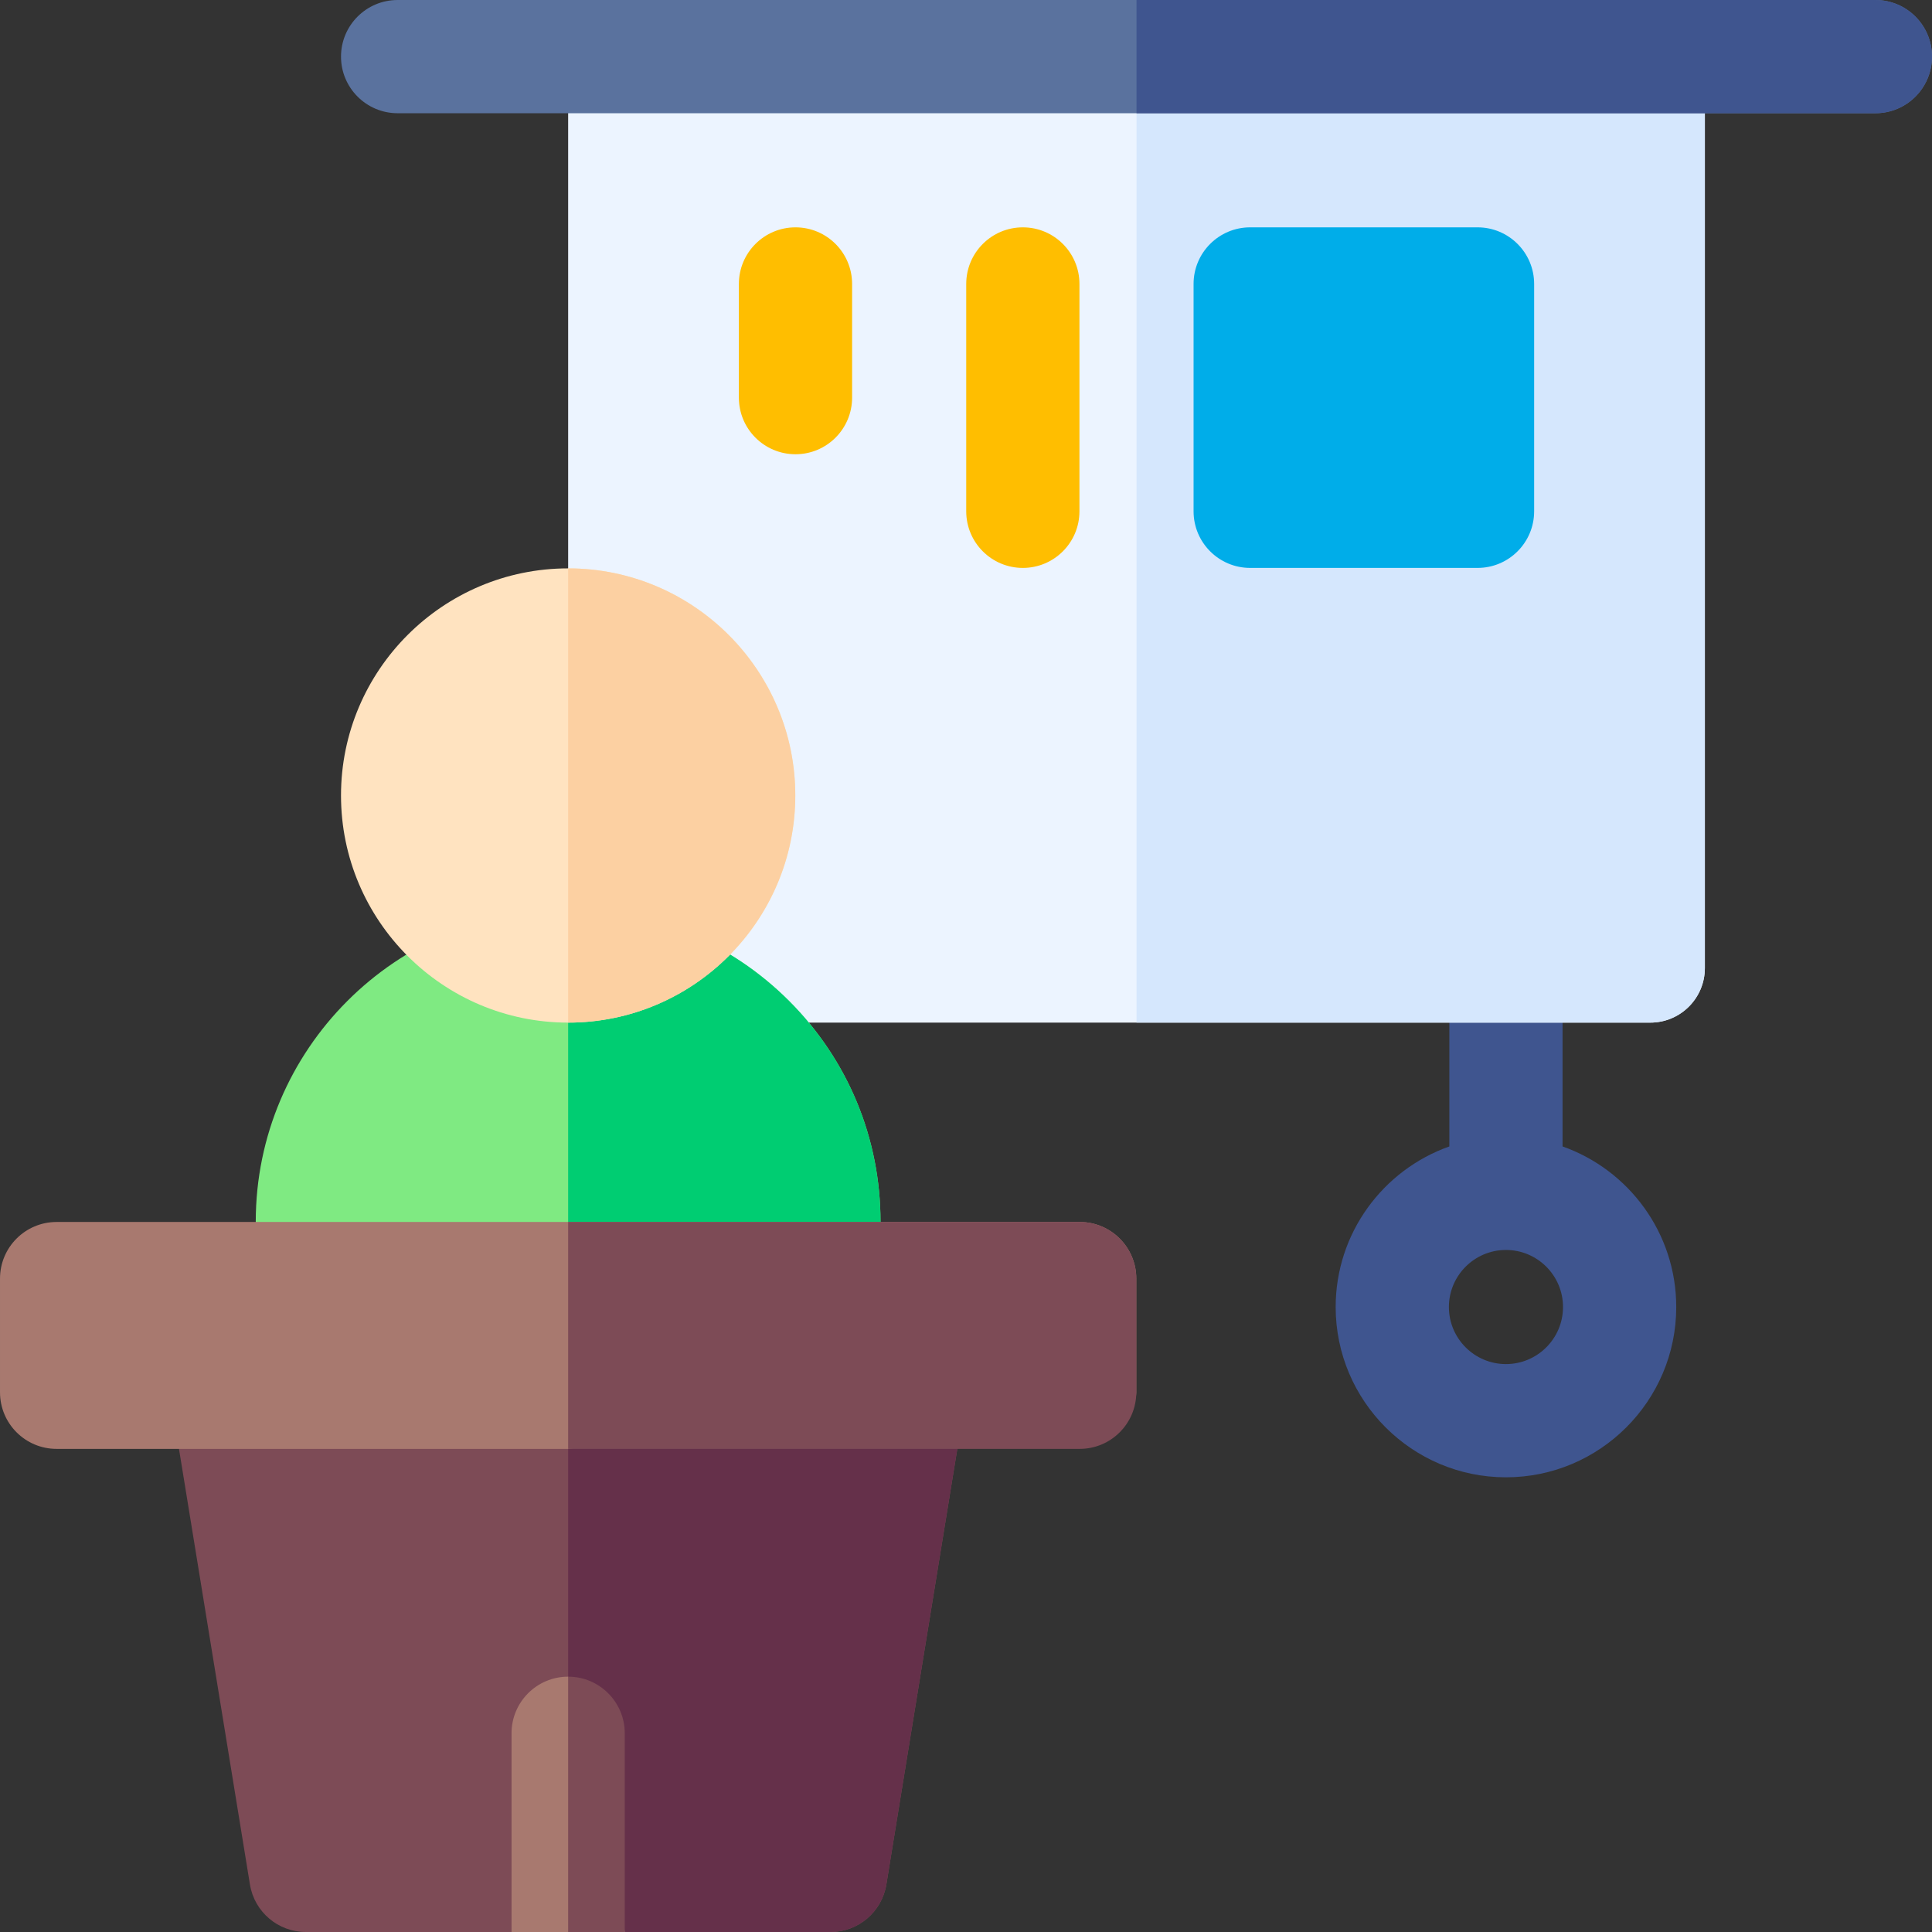 <svg id="Capa_1" enable-background="new 0 0 511.88 511.88" height="512" viewBox="0 0 511.88 511.88" width="512" xmlns="http://www.w3.org/2000/svg"><rect x="0" y="0" width="511.88" height="511.88" fill="#333333" stroke="none"/><g><path d="m413.999 303.749v-47.809c0-8.284-6.716-15-15-15s-15 6.716-15 15v47.809c-17.524 6.197-30.117 22.923-30.117 42.543 0 24.878 20.239 45.118 45.117 45.118s45.118-20.24 45.118-45.118c0-19.62-12.594-36.346-30.118-42.543zm-15 57.662c-8.336 0-15.117-6.782-15.117-15.118s6.781-15.117 15.117-15.117 15.118 6.781 15.118 15.117-6.783 15.118-15.118 15.118z" fill="#3f558f"/><path d="m451.7 14.46v242.02c0 7.99-6.47 14.46-14.46 14.46h-232.49c-6.47 0-12.27-4.27-13.92-10.52-1.34-5.09-.3-9.94 2.18-13.53 2.8-4.05 3.59-9.16 1.75-13.73l-21.08-52.67c-1.94-4.84-6.37-8.09-11.52-8.92-.54-.09-1.08-.21-1.63-.37-6.02-1.75-10-7.48-10-13.75v-142.99c0-7.99 7.07-6.99 15.06-6.99h271.06c7.98 0 15.05-1 15.05 6.99z" fill="#ecf4ff"/><path d="m451.7 14.46v242.02c0 7.99-6.47 14.46-14.46 14.46h-136.12v-263.47h135.53c7.98 0 15.05-1 15.05 6.99z" fill="#d5e7fd"/><path d="m511.88 15c0 8.28-6.71 15-15 15h-391.53c-8.28 0-15-6.72-15-15 0-8.29 6.72-15 15-15h391.53c8.29 0 15 6.71 15 15z" fill="#5a729e"/><path d="m511.88 15c0 8.28-6.71 15-15 15h-195.76v-30h195.76c8.29 0 15 6.71 15 15z" fill="#3f558f"/><path d="m233.29 323.7v15.06c0 8.28-6.71 15-15 15-4.14 0-7.89-1.68-10.61-4.4-2.71-2.71-4.39-6.46-4.39-10.6h-105.53c0 8.28-6.71 15-15 15-8.28 0-15-6.72-15-15v-15.06c0-45.63 37.13-82.76 82.76-82.76h.01c22.1 0 42.87 8.61 58.52 24.24 15.63 15.64 24.24 36.42 24.24 58.52z" fill="#7fea82"/><path d="m233.29 323.7v15.06c0 8.28-6.71 15-15 15-4.14 0-7.89-1.68-10.61-4.4-2.71-2.71-4.39-6.46-4.39-10.6h-52.76v-97.82c22.1 0 42.87 8.61 58.52 24.24 15.63 15.64 24.24 36.42 24.24 58.52z" fill="#00cd72"/><path d="m210.71 210.76c0 33.18-27 60.18-60.18 60.18s-60.18-27-60.18-60.18 27-60.17 60.18-60.17 60.18 26.99 60.18 60.17z" fill="#ffe3c0"/><path d="m210.71 210.76c0 33.18-27 60.18-60.18 60.18v-120.35c33.18 0 60.18 26.99 60.18 60.17z" fill="#fcd0a2"/><path d="m255.69 371.29-20.85 128c-1.19 7.26-7.46 12.59-14.81 12.59h-54.5l-15-9.15-15 9.15h-54.5c-7.36 0-13.63-5.33-14.81-12.59l-20.85-128c-.71-4.34.53-8.77 3.38-12.13 2.85-3.35 7.03-5.28 11.43-5.28h180.7c4.4 0 8.58 1.93 11.43 5.28 2.85 3.36 4.08 7.79 3.38 12.13z" fill="#7d4b56"/><path d="m255.69 371.29-20.85 128c-1.19 7.26-7.46 12.59-14.81 12.59h-54.5l-15-9.15v-148.85h90.35c4.4 0 8.58 1.93 11.43 5.28 2.85 3.36 4.08 7.79 3.38 12.13z" fill="#65304a"/><path d="m301.06 338.76v30.12c0 8.29-14.478-3.344-22.758-3.344l-127.772 18.344h-135.53c-8.29 0-15-6.71-15-15v-30.12c0-8.28 6.71-15 15-15h271.06c8.28 0 15 6.72 15 15z" fill="#a8796f"/><path d="m301.06 338.76v30.12c0 8.29-6.72 15-15 15h-135.53v-60.12h135.53c8.28 0 15 6.72 15 15z" fill="#7d4b56"/><path d="m391.469 60.234h-60.235c-8.284 0-15 6.716-15 15v60.235c0 8.284 6.716 15 15 15h60.235c8.284 0 15-6.716 15-15v-60.235c0-8.284-6.716-15-15-15z" fill="#00ade9"/><path d="m159.068 463.748 6.462 48.131h-30v-52.65c0-8.28 6.71-15 15-15 0 .001 8.538 11.239 8.538 19.519z" fill="#a8796f"/><path d="m165.53 459.23v52.65h-15v-67.65c8.28 0 15 6.72 15 15z" fill="#7d4b56"/><g fill="#ffbe00"><path d="m210.764 120.352c-8.284 0-15-6.716-15-15v-30.118c0-8.284 6.716-15 15-15s15 6.716 15 15v30.118c0 8.284-6.716 15-15 15z"/><path d="m270.999 150.469c-8.284 0-15-6.716-15-15v-60.235c0-8.284 6.716-15 15-15s15 6.716 15 15v60.235c0 8.284-6.716 15-15 15z"/></g></g></svg>